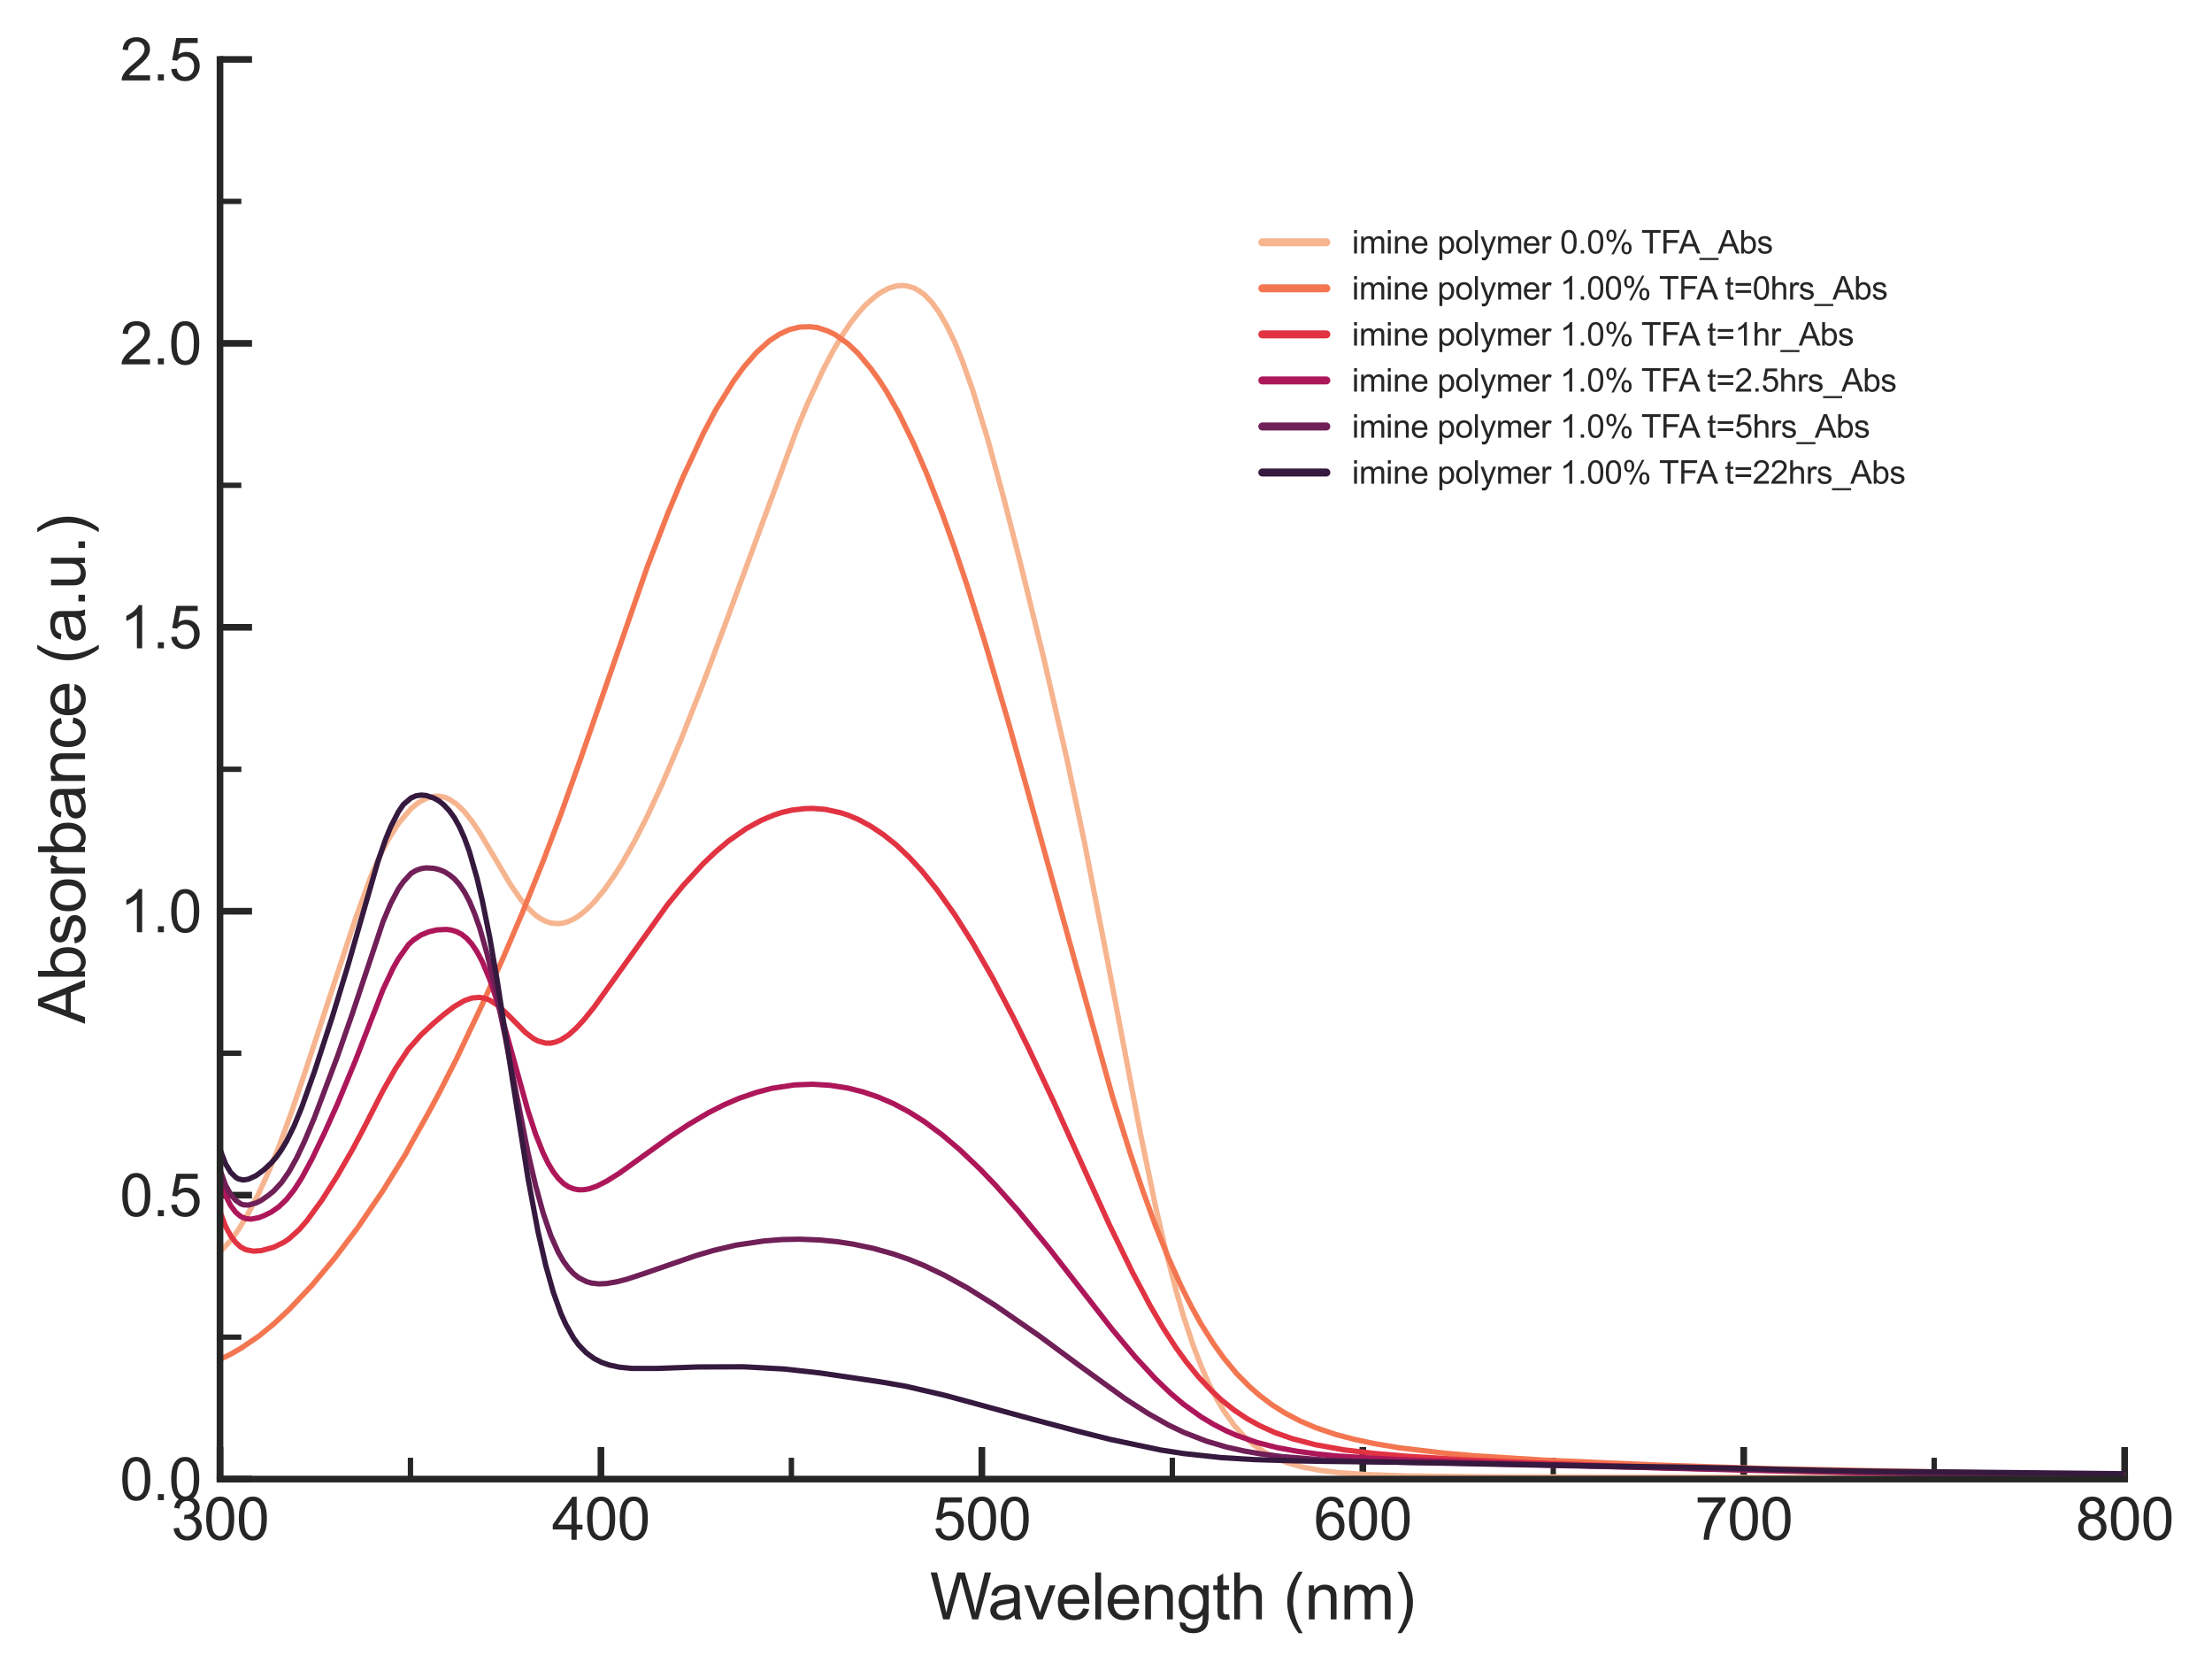 <?xml version="1.0" encoding="utf-8" standalone="no"?>
<!DOCTYPE svg PUBLIC "-//W3C//DTD SVG 1.1//EN"
  "http://www.w3.org/Graphics/SVG/1.1/DTD/svg11.dtd">
<svg xmlns:xlink="http://www.w3.org/1999/xlink" width="414.747pt" height="313.27pt" viewBox="0 0 414.747 313.27" xmlns="http://www.w3.org/2000/svg" version="1.1">
 <defs>
  <style type="text/css">*{stroke-linejoin: round; stroke-linecap: butt}</style>
 </defs>
 <g id="figure_1">
  <g id="patch_1">
   <path d="M 0 313.27 
L 414.747 313.27 
L 414.747 0 
L 0 0 
z
" style="fill: #ffffff"/>
  </g>
  <g id="axes_1">
   <g id="patch_2">
    <path d="M 41.251 277.249 
L 398.371 277.249 
L 398.371 11.137 
L 41.251 11.137 
z
" style="fill: #ffffff"/>
   </g>
   <g id="matplotlib.axis_1">
    <g id="xtick_1">
     <g id="line2d_1">
      <defs>
       <path id="m560bbde7ec" d="M 0 0 
L 0 -6 
" style="stroke: #262626; stroke-width: 1.25"/>
      </defs>
      <g>
       <use xlink:href="#m560bbde7ec" x="41.251" y="277.249" style="fill: #262626; stroke: #262626; stroke-width: 1.25"/>
      </g>
     </g>
     <g id="text_1">
      <!-- 300 -->
      <g style="fill: #262626" transform="translate(32.076 288.622) scale(0.11 -0.11)">
       <defs>
        <path id="ArialMT-33" d="M 269 1209 
L 831 1284 
Q 928 806 1161 595 
Q 1394 384 1728 384 
Q 2125 384 2398 659 
Q 2672 934 2672 1341 
Q 2672 1728 2419 1979 
Q 2166 2231 1775 2231 
Q 1616 2231 1378 2169 
L 1441 2663 
Q 1497 2656 1531 2656 
Q 1891 2656 2178 2843 
Q 2466 3031 2466 3422 
Q 2466 3731 2256 3934 
Q 2047 4138 1716 4138 
Q 1388 4138 1169 3931 
Q 950 3725 888 3313 
L 325 3413 
Q 428 3978 793 4289 
Q 1159 4600 1703 4600 
Q 2078 4600 2393 4439 
Q 2709 4278 2876 4000 
Q 3044 3722 3044 3409 
Q 3044 3113 2884 2869 
Q 2725 2625 2413 2481 
Q 2819 2388 3044 2092 
Q 3269 1797 3269 1353 
Q 3269 753 2831 336 
Q 2394 -81 1725 -81 
Q 1122 -81 723 278 
Q 325 638 269 1209 
z
" transform="scale(0.016)"/>
        <path id="ArialMT-30" d="M 266 2259 
Q 266 3072 433 3567 
Q 600 4063 929 4331 
Q 1259 4600 1759 4600 
Q 2128 4600 2406 4451 
Q 2684 4303 2865 4023 
Q 3047 3744 3150 3342 
Q 3253 2941 3253 2259 
Q 3253 1453 3087 958 
Q 2922 463 2592 192 
Q 2263 -78 1759 -78 
Q 1097 -78 719 397 
Q 266 969 266 2259 
z
M 844 2259 
Q 844 1131 1108 757 
Q 1372 384 1759 384 
Q 2147 384 2411 759 
Q 2675 1134 2675 2259 
Q 2675 3391 2411 3762 
Q 2147 4134 1753 4134 
Q 1366 4134 1134 3806 
Q 844 3388 844 2259 
z
" transform="scale(0.016)"/>
       </defs>
       <use xlink:href="#ArialMT-33"/>
       <use xlink:href="#ArialMT-30" x="55.615"/>
       <use xlink:href="#ArialMT-30" x="111.23"/>
      </g>
     </g>
    </g>
    <g id="xtick_2">
     <g id="line2d_2">
      <g>
       <use xlink:href="#m560bbde7ec" x="112.675" y="277.249" style="fill: #262626; stroke: #262626; stroke-width: 1.25"/>
      </g>
     </g>
     <g id="text_2">
      <!-- 400 -->
      <g style="fill: #262626" transform="translate(103.5 288.622) scale(0.11 -0.11)">
       <defs>
        <path id="ArialMT-34" d="M 2069 0 
L 2069 1097 
L 81 1097 
L 81 1613 
L 2172 4581 
L 2631 4581 
L 2631 1613 
L 3250 1613 
L 3250 1097 
L 2631 1097 
L 2631 0 
L 2069 0 
z
M 2069 1613 
L 2069 3678 
L 634 1613 
L 2069 1613 
z
" transform="scale(0.016)"/>
       </defs>
       <use xlink:href="#ArialMT-34"/>
       <use xlink:href="#ArialMT-30" x="55.615"/>
       <use xlink:href="#ArialMT-30" x="111.23"/>
      </g>
     </g>
    </g>
    <g id="xtick_3">
     <g id="line2d_3">
      <g>
       <use xlink:href="#m560bbde7ec" x="184.099" y="277.249" style="fill: #262626; stroke: #262626; stroke-width: 1.25"/>
      </g>
     </g>
     <g id="text_3">
      <!-- 500 -->
      <g style="fill: #262626" transform="translate(174.924 288.622) scale(0.11 -0.11)">
       <defs>
        <path id="ArialMT-35" d="M 266 1200 
L 856 1250 
Q 922 819 1161 601 
Q 1400 384 1738 384 
Q 2144 384 2425 690 
Q 2706 997 2706 1503 
Q 2706 1984 2436 2262 
Q 2166 2541 1728 2541 
Q 1456 2541 1237 2417 
Q 1019 2294 894 2097 
L 366 2166 
L 809 4519 
L 3088 4519 
L 3088 3981 
L 1259 3981 
L 1013 2750 
Q 1425 3038 1878 3038 
Q 2478 3038 2890 2622 
Q 3303 2206 3303 1553 
Q 3303 931 2941 478 
Q 2500 -78 1738 -78 
Q 1113 -78 717 272 
Q 322 622 266 1200 
z
" transform="scale(0.016)"/>
       </defs>
       <use xlink:href="#ArialMT-35"/>
       <use xlink:href="#ArialMT-30" x="55.615"/>
       <use xlink:href="#ArialMT-30" x="111.23"/>
      </g>
     </g>
    </g>
    <g id="xtick_4">
     <g id="line2d_4">
      <g>
       <use xlink:href="#m560bbde7ec" x="255.523" y="277.249" style="fill: #262626; stroke: #262626; stroke-width: 1.25"/>
      </g>
     </g>
     <g id="text_4">
      <!-- 600 -->
      <g style="fill: #262626" transform="translate(246.348 288.622) scale(0.11 -0.11)">
       <defs>
        <path id="ArialMT-36" d="M 3184 3459 
L 2625 3416 
Q 2550 3747 2413 3897 
Q 2184 4138 1850 4138 
Q 1581 4138 1378 3988 
Q 1113 3794 959 3422 
Q 806 3050 800 2363 
Q 1003 2672 1297 2822 
Q 1591 2972 1913 2972 
Q 2475 2972 2870 2558 
Q 3266 2144 3266 1488 
Q 3266 1056 3080 686 
Q 2894 316 2569 119 
Q 2244 -78 1831 -78 
Q 1128 -78 684 439 
Q 241 956 241 2144 
Q 241 3472 731 4075 
Q 1159 4600 1884 4600 
Q 2425 4600 2770 4297 
Q 3116 3994 3184 3459 
z
M 888 1484 
Q 888 1194 1011 928 
Q 1134 663 1356 523 
Q 1578 384 1822 384 
Q 2178 384 2434 671 
Q 2691 959 2691 1453 
Q 2691 1928 2437 2201 
Q 2184 2475 1800 2475 
Q 1419 2475 1153 2201 
Q 888 1928 888 1484 
z
" transform="scale(0.016)"/>
       </defs>
       <use xlink:href="#ArialMT-36"/>
       <use xlink:href="#ArialMT-30" x="55.615"/>
       <use xlink:href="#ArialMT-30" x="111.23"/>
      </g>
     </g>
    </g>
    <g id="xtick_5">
     <g id="line2d_5">
      <g>
       <use xlink:href="#m560bbde7ec" x="326.947" y="277.249" style="fill: #262626; stroke: #262626; stroke-width: 1.25"/>
      </g>
     </g>
     <g id="text_5">
      <!-- 700 -->
      <g style="fill: #262626" transform="translate(317.772 288.622) scale(0.11 -0.11)">
       <defs>
        <path id="ArialMT-37" d="M 303 3981 
L 303 4522 
L 3269 4522 
L 3269 4084 
Q 2831 3619 2401 2847 
Q 1972 2075 1738 1259 
Q 1569 684 1522 0 
L 944 0 
Q 953 541 1156 1306 
Q 1359 2072 1739 2783 
Q 2119 3494 2547 3981 
L 303 3981 
z
" transform="scale(0.016)"/>
       </defs>
       <use xlink:href="#ArialMT-37"/>
       <use xlink:href="#ArialMT-30" x="55.615"/>
       <use xlink:href="#ArialMT-30" x="111.23"/>
      </g>
     </g>
    </g>
    <g id="xtick_6">
     <g id="line2d_6">
      <g>
       <use xlink:href="#m560bbde7ec" x="398.371" y="277.249" style="fill: #262626; stroke: #262626; stroke-width: 1.25"/>
      </g>
     </g>
     <g id="text_6">
      <!-- 800 -->
      <g style="fill: #262626" transform="translate(389.196 288.622) scale(0.11 -0.11)">
       <defs>
        <path id="ArialMT-38" d="M 1131 2484 
Q 781 2613 612 2850 
Q 444 3088 444 3419 
Q 444 3919 803 4259 
Q 1163 4600 1759 4600 
Q 2359 4600 2725 4251 
Q 3091 3903 3091 3403 
Q 3091 3084 2923 2848 
Q 2756 2613 2416 2484 
Q 2838 2347 3058 2040 
Q 3278 1734 3278 1309 
Q 3278 722 2862 322 
Q 2447 -78 1769 -78 
Q 1091 -78 675 323 
Q 259 725 259 1325 
Q 259 1772 486 2073 
Q 713 2375 1131 2484 
z
M 1019 3438 
Q 1019 3113 1228 2906 
Q 1438 2700 1772 2700 
Q 2097 2700 2305 2904 
Q 2513 3109 2513 3406 
Q 2513 3716 2298 3927 
Q 2084 4138 1766 4138 
Q 1444 4138 1231 3931 
Q 1019 3725 1019 3438 
z
M 838 1322 
Q 838 1081 952 856 
Q 1066 631 1291 507 
Q 1516 384 1775 384 
Q 2178 384 2440 643 
Q 2703 903 2703 1303 
Q 2703 1709 2433 1975 
Q 2163 2241 1756 2241 
Q 1359 2241 1098 1978 
Q 838 1716 838 1322 
z
" transform="scale(0.016)"/>
       </defs>
       <use xlink:href="#ArialMT-38"/>
       <use xlink:href="#ArialMT-30" x="55.615"/>
       <use xlink:href="#ArialMT-30" x="111.23"/>
      </g>
     </g>
    </g>
    <g id="xtick_7">
     <g id="line2d_7">
      <defs>
       <path id="mf50f007b51" d="M 0 0 
L 0 -4 
" style="stroke: #262626"/>
      </defs>
      <g>
       <use xlink:href="#mf50f007b51" x="76.963" y="277.249" style="fill: #262626; stroke: #262626"/>
      </g>
     </g>
    </g>
    <g id="xtick_8">
     <g id="line2d_8">
      <g>
       <use xlink:href="#mf50f007b51" x="148.387" y="277.249" style="fill: #262626; stroke: #262626"/>
      </g>
     </g>
    </g>
    <g id="xtick_9">
     <g id="line2d_9">
      <g>
       <use xlink:href="#mf50f007b51" x="219.811" y="277.249" style="fill: #262626; stroke: #262626"/>
      </g>
     </g>
    </g>
    <g id="xtick_10">
     <g id="line2d_10">
      <g>
       <use xlink:href="#mf50f007b51" x="291.235" y="277.249" style="fill: #262626; stroke: #262626"/>
      </g>
     </g>
    </g>
    <g id="xtick_11">
     <g id="line2d_11">
      <g>
       <use xlink:href="#mf50f007b51" x="362.659" y="277.249" style="fill: #262626; stroke: #262626"/>
      </g>
     </g>
    </g>
    <g id="text_7">
     <!-- Wavelength (nm) -->
     <g style="fill: #262626" transform="translate(174.357 303.544) scale(0.12 -0.12)">
      <defs>
       <path id="ArialMT-57" d="M 1294 0 
L 78 4581 
L 700 4581 
L 1397 1578 
Q 1509 1106 1591 641 
Q 1766 1375 1797 1488 
L 2669 4581 
L 3400 4581 
L 4056 2263 
Q 4303 1400 4413 641 
Q 4500 1075 4641 1638 
L 5359 4581 
L 5969 4581 
L 4713 0 
L 4128 0 
L 3163 3491 
Q 3041 3928 3019 4028 
Q 2947 3713 2884 3491 
L 1913 0 
L 1294 0 
z
" transform="scale(0.016)"/>
       <path id="ArialMT-61" d="M 2588 409 
Q 2275 144 1986 34 
Q 1697 -75 1366 -75 
Q 819 -75 525 192 
Q 231 459 231 875 
Q 231 1119 342 1320 
Q 453 1522 633 1644 
Q 813 1766 1038 1828 
Q 1203 1872 1538 1913 
Q 2219 1994 2541 2106 
Q 2544 2222 2544 2253 
Q 2544 2597 2384 2738 
Q 2169 2928 1744 2928 
Q 1347 2928 1158 2789 
Q 969 2650 878 2297 
L 328 2372 
Q 403 2725 575 2942 
Q 747 3159 1072 3276 
Q 1397 3394 1825 3394 
Q 2250 3394 2515 3294 
Q 2781 3194 2906 3042 
Q 3031 2891 3081 2659 
Q 3109 2516 3109 2141 
L 3109 1391 
Q 3109 606 3145 398 
Q 3181 191 3288 0 
L 2700 0 
Q 2613 175 2588 409 
z
M 2541 1666 
Q 2234 1541 1622 1453 
Q 1275 1403 1131 1340 
Q 988 1278 909 1158 
Q 831 1038 831 891 
Q 831 666 1001 516 
Q 1172 366 1500 366 
Q 1825 366 2078 508 
Q 2331 650 2450 897 
Q 2541 1088 2541 1459 
L 2541 1666 
z
" transform="scale(0.016)"/>
       <path id="ArialMT-76" d="M 1344 0 
L 81 3319 
L 675 3319 
L 1388 1331 
Q 1503 1009 1600 663 
Q 1675 925 1809 1294 
L 2547 3319 
L 3125 3319 
L 1869 0 
L 1344 0 
z
" transform="scale(0.016)"/>
       <path id="ArialMT-65" d="M 2694 1069 
L 3275 997 
Q 3138 488 2766 206 
Q 2394 -75 1816 -75 
Q 1088 -75 661 373 
Q 234 822 234 1631 
Q 234 2469 665 2931 
Q 1097 3394 1784 3394 
Q 2450 3394 2872 2941 
Q 3294 2488 3294 1666 
Q 3294 1616 3291 1516 
L 816 1516 
Q 847 969 1125 678 
Q 1403 388 1819 388 
Q 2128 388 2347 550 
Q 2566 713 2694 1069 
z
M 847 1978 
L 2700 1978 
Q 2663 2397 2488 2606 
Q 2219 2931 1791 2931 
Q 1403 2931 1139 2672 
Q 875 2413 847 1978 
z
" transform="scale(0.016)"/>
       <path id="ArialMT-6c" d="M 409 0 
L 409 4581 
L 972 4581 
L 972 0 
L 409 0 
z
" transform="scale(0.016)"/>
       <path id="ArialMT-6e" d="M 422 0 
L 422 3319 
L 928 3319 
L 928 2847 
Q 1294 3394 1984 3394 
Q 2284 3394 2536 3286 
Q 2788 3178 2913 3003 
Q 3038 2828 3088 2588 
Q 3119 2431 3119 2041 
L 3119 0 
L 2556 0 
L 2556 2019 
Q 2556 2363 2490 2533 
Q 2425 2703 2258 2804 
Q 2091 2906 1866 2906 
Q 1506 2906 1245 2678 
Q 984 2450 984 1813 
L 984 0 
L 422 0 
z
" transform="scale(0.016)"/>
       <path id="ArialMT-67" d="M 319 -275 
L 866 -356 
Q 900 -609 1056 -725 
Q 1266 -881 1628 -881 
Q 2019 -881 2231 -725 
Q 2444 -569 2519 -288 
Q 2563 -116 2559 434 
Q 2191 0 1641 0 
Q 956 0 581 494 
Q 206 988 206 1678 
Q 206 2153 378 2554 
Q 550 2956 876 3175 
Q 1203 3394 1644 3394 
Q 2231 3394 2613 2919 
L 2613 3319 
L 3131 3319 
L 3131 450 
Q 3131 -325 2973 -648 
Q 2816 -972 2473 -1159 
Q 2131 -1347 1631 -1347 
Q 1038 -1347 672 -1080 
Q 306 -813 319 -275 
z
M 784 1719 
Q 784 1066 1043 766 
Q 1303 466 1694 466 
Q 2081 466 2343 764 
Q 2606 1063 2606 1700 
Q 2606 2309 2336 2618 
Q 2066 2928 1684 2928 
Q 1309 2928 1046 2623 
Q 784 2319 784 1719 
z
" transform="scale(0.016)"/>
       <path id="ArialMT-74" d="M 1650 503 
L 1731 6 
Q 1494 -44 1306 -44 
Q 1000 -44 831 53 
Q 663 150 594 308 
Q 525 466 525 972 
L 525 2881 
L 113 2881 
L 113 3319 
L 525 3319 
L 525 4141 
L 1084 4478 
L 1084 3319 
L 1650 3319 
L 1650 2881 
L 1084 2881 
L 1084 941 
Q 1084 700 1114 631 
Q 1144 563 1211 522 
Q 1278 481 1403 481 
Q 1497 481 1650 503 
z
" transform="scale(0.016)"/>
       <path id="ArialMT-68" d="M 422 0 
L 422 4581 
L 984 4581 
L 984 2938 
Q 1378 3394 1978 3394 
Q 2347 3394 2619 3248 
Q 2891 3103 3008 2847 
Q 3125 2591 3125 2103 
L 3125 0 
L 2563 0 
L 2563 2103 
Q 2563 2525 2380 2717 
Q 2197 2909 1863 2909 
Q 1613 2909 1392 2779 
Q 1172 2650 1078 2428 
Q 984 2206 984 1816 
L 984 0 
L 422 0 
z
" transform="scale(0.016)"/>
       <path id="ArialMT-20" transform="scale(0.016)"/>
       <path id="ArialMT-28" d="M 1497 -1347 
Q 1031 -759 709 28 
Q 388 816 388 1659 
Q 388 2403 628 3084 
Q 909 3875 1497 4659 
L 1900 4659 
Q 1522 4009 1400 3731 
Q 1209 3300 1100 2831 
Q 966 2247 966 1656 
Q 966 153 1900 -1347 
L 1497 -1347 
z
" transform="scale(0.016)"/>
       <path id="ArialMT-6d" d="M 422 0 
L 422 3319 
L 925 3319 
L 925 2853 
Q 1081 3097 1340 3245 
Q 1600 3394 1931 3394 
Q 2300 3394 2536 3241 
Q 2772 3088 2869 2813 
Q 3263 3394 3894 3394 
Q 4388 3394 4653 3120 
Q 4919 2847 4919 2278 
L 4919 0 
L 4359 0 
L 4359 2091 
Q 4359 2428 4304 2576 
Q 4250 2725 4106 2815 
Q 3963 2906 3769 2906 
Q 3419 2906 3187 2673 
Q 2956 2441 2956 1928 
L 2956 0 
L 2394 0 
L 2394 2156 
Q 2394 2531 2256 2718 
Q 2119 2906 1806 2906 
Q 1569 2906 1367 2781 
Q 1166 2656 1075 2415 
Q 984 2175 984 1722 
L 984 0 
L 422 0 
z
" transform="scale(0.016)"/>
       <path id="ArialMT-29" d="M 791 -1347 
L 388 -1347 
Q 1322 153 1322 1656 
Q 1322 2244 1188 2822 
Q 1081 3291 891 3722 
Q 769 4003 388 4659 
L 791 4659 
Q 1378 3875 1659 3084 
Q 1900 2403 1900 1659 
Q 1900 816 1576 28 
Q 1253 -759 791 -1347 
z
" transform="scale(0.016)"/>
      </defs>
      <use xlink:href="#ArialMT-57"/>
      <use xlink:href="#ArialMT-61" x="90.635"/>
      <use xlink:href="#ArialMT-76" x="146.25"/>
      <use xlink:href="#ArialMT-65" x="196.25"/>
      <use xlink:href="#ArialMT-6c" x="251.865"/>
      <use xlink:href="#ArialMT-65" x="274.082"/>
      <use xlink:href="#ArialMT-6e" x="329.697"/>
      <use xlink:href="#ArialMT-67" x="385.312"/>
      <use xlink:href="#ArialMT-74" x="440.928"/>
      <use xlink:href="#ArialMT-68" x="468.711"/>
      <use xlink:href="#ArialMT-20" x="524.326"/>
      <use xlink:href="#ArialMT-28" x="552.109"/>
      <use xlink:href="#ArialMT-6e" x="585.41"/>
      <use xlink:href="#ArialMT-6d" x="641.025"/>
      <use xlink:href="#ArialMT-29" x="724.326"/>
     </g>
    </g>
   </g>
   <g id="matplotlib.axis_2">
    <g id="ytick_1">
     <g id="line2d_12">
      <defs>
       <path id="m1cc961a5d5" d="M 0 0 
L 6 0 
" style="stroke: #262626; stroke-width: 1.25"/>
      </defs>
      <g>
       <use xlink:href="#m1cc961a5d5" x="41.251" y="277.249" style="fill: #262626; stroke: #262626; stroke-width: 1.25"/>
      </g>
     </g>
     <g id="text_8">
      <!-- 0.0 -->
      <g style="fill: #262626" transform="translate(22.461 281.186) scale(0.11 -0.11)">
       <defs>
        <path id="ArialMT-2e" d="M 581 0 
L 581 641 
L 1222 641 
L 1222 0 
L 581 0 
z
" transform="scale(0.016)"/>
       </defs>
       <use xlink:href="#ArialMT-30"/>
       <use xlink:href="#ArialMT-2e" x="55.615"/>
       <use xlink:href="#ArialMT-30" x="83.398"/>
      </g>
     </g>
    </g>
    <g id="ytick_2">
     <g id="line2d_13">
      <g>
       <use xlink:href="#m1cc961a5d5" x="41.251" y="224.026" style="fill: #262626; stroke: #262626; stroke-width: 1.25"/>
      </g>
     </g>
     <g id="text_9">
      <!-- 0.5 -->
      <g style="fill: #262626" transform="translate(22.461 227.963) scale(0.11 -0.11)">
       <use xlink:href="#ArialMT-30"/>
       <use xlink:href="#ArialMT-2e" x="55.615"/>
       <use xlink:href="#ArialMT-35" x="83.398"/>
      </g>
     </g>
    </g>
    <g id="ytick_3">
     <g id="line2d_14">
      <g>
       <use xlink:href="#m1cc961a5d5" x="41.251" y="170.804" style="fill: #262626; stroke: #262626; stroke-width: 1.25"/>
      </g>
     </g>
     <g id="text_10">
      <!-- 1.0 -->
      <g style="fill: #262626" transform="translate(22.461 174.741) scale(0.11 -0.11)">
       <defs>
        <path id="ArialMT-31" d="M 2384 0 
L 1822 0 
L 1822 3584 
Q 1619 3391 1289 3197 
Q 959 3003 697 2906 
L 697 3450 
Q 1169 3672 1522 3987 
Q 1875 4303 2022 4600 
L 2384 4600 
L 2384 0 
z
" transform="scale(0.016)"/>
       </defs>
       <use xlink:href="#ArialMT-31"/>
       <use xlink:href="#ArialMT-2e" x="55.615"/>
       <use xlink:href="#ArialMT-30" x="83.398"/>
      </g>
     </g>
    </g>
    <g id="ytick_4">
     <g id="line2d_15">
      <g>
       <use xlink:href="#m1cc961a5d5" x="41.251" y="117.582" style="fill: #262626; stroke: #262626; stroke-width: 1.25"/>
      </g>
     </g>
     <g id="text_11">
      <!-- 1.5 -->
      <g style="fill: #262626" transform="translate(22.461 121.518) scale(0.11 -0.11)">
       <use xlink:href="#ArialMT-31"/>
       <use xlink:href="#ArialMT-2e" x="55.615"/>
       <use xlink:href="#ArialMT-35" x="83.398"/>
      </g>
     </g>
    </g>
    <g id="ytick_5">
     <g id="line2d_16">
      <g>
       <use xlink:href="#m1cc961a5d5" x="41.251" y="64.359" style="fill: #262626; stroke: #262626; stroke-width: 1.25"/>
      </g>
     </g>
     <g id="text_12">
      <!-- 2.0 -->
      <g style="fill: #262626" transform="translate(22.461 68.296) scale(0.11 -0.11)">
       <defs>
        <path id="ArialMT-32" d="M 3222 541 
L 3222 0 
L 194 0 
Q 188 203 259 391 
Q 375 700 629 1000 
Q 884 1300 1366 1694 
Q 2113 2306 2375 2664 
Q 2638 3022 2638 3341 
Q 2638 3675 2398 3904 
Q 2159 4134 1775 4134 
Q 1369 4134 1125 3890 
Q 881 3647 878 3216 
L 300 3275 
Q 359 3922 746 4261 
Q 1134 4600 1788 4600 
Q 2447 4600 2831 4234 
Q 3216 3869 3216 3328 
Q 3216 3053 3103 2787 
Q 2991 2522 2730 2228 
Q 2469 1934 1863 1422 
Q 1356 997 1212 845 
Q 1069 694 975 541 
L 3222 541 
z
" transform="scale(0.016)"/>
       </defs>
       <use xlink:href="#ArialMT-32"/>
       <use xlink:href="#ArialMT-2e" x="55.615"/>
       <use xlink:href="#ArialMT-30" x="83.398"/>
      </g>
     </g>
    </g>
    <g id="ytick_6">
     <g id="line2d_17">
      <g>
       <use xlink:href="#m1cc961a5d5" x="41.251" y="11.137" style="fill: #262626; stroke: #262626; stroke-width: 1.25"/>
      </g>
     </g>
     <g id="text_13">
      <!-- 2.5 -->
      <g style="fill: #262626" transform="translate(22.461 15.074) scale(0.11 -0.11)">
       <use xlink:href="#ArialMT-32"/>
       <use xlink:href="#ArialMT-2e" x="55.615"/>
       <use xlink:href="#ArialMT-35" x="83.398"/>
      </g>
     </g>
    </g>
    <g id="ytick_7">
     <g id="line2d_18">
      <defs>
       <path id="m3ec6077dfb" d="M 0 0 
L 4 0 
" style="stroke: #262626"/>
      </defs>
      <g>
       <use xlink:href="#m3ec6077dfb" x="41.251" y="250.638" style="fill: #262626; stroke: #262626"/>
      </g>
     </g>
    </g>
    <g id="ytick_8">
     <g id="line2d_19">
      <g>
       <use xlink:href="#m3ec6077dfb" x="41.251" y="197.415" style="fill: #262626; stroke: #262626"/>
      </g>
     </g>
    </g>
    <g id="ytick_9">
     <g id="line2d_20">
      <g>
       <use xlink:href="#m3ec6077dfb" x="41.251" y="144.193" style="fill: #262626; stroke: #262626"/>
      </g>
     </g>
    </g>
    <g id="ytick_10">
     <g id="line2d_21">
      <g>
       <use xlink:href="#m3ec6077dfb" x="41.251" y="90.97" style="fill: #262626; stroke: #262626"/>
      </g>
     </g>
    </g>
    <g id="ytick_11">
     <g id="line2d_22">
      <g>
       <use xlink:href="#m3ec6077dfb" x="41.251" y="37.748" style="fill: #262626; stroke: #262626"/>
      </g>
     </g>
    </g>
    <g id="text_14">
     <!-- Absorbance (a.u.) -->
     <g style="fill: #262626" transform="translate(15.936 191.882) rotate(-90) scale(0.12 -0.12)">
      <defs>
       <path id="ArialMT-41" d="M -9 0 
L 1750 4581 
L 2403 4581 
L 4278 0 
L 3588 0 
L 3053 1388 
L 1138 1388 
L 634 0 
L -9 0 
z
M 1313 1881 
L 2866 1881 
L 2388 3150 
Q 2169 3728 2063 4100 
Q 1975 3659 1816 3225 
L 1313 1881 
z
" transform="scale(0.016)"/>
       <path id="ArialMT-62" d="M 941 0 
L 419 0 
L 419 4581 
L 981 4581 
L 981 2947 
Q 1338 3394 1891 3394 
Q 2197 3394 2470 3270 
Q 2744 3147 2920 2923 
Q 3097 2700 3197 2384 
Q 3297 2069 3297 1709 
Q 3297 856 2875 390 
Q 2453 -75 1863 -75 
Q 1275 -75 941 416 
L 941 0 
z
M 934 1684 
Q 934 1088 1097 822 
Q 1363 388 1816 388 
Q 2184 388 2453 708 
Q 2722 1028 2722 1663 
Q 2722 2313 2464 2622 
Q 2206 2931 1841 2931 
Q 1472 2931 1203 2611 
Q 934 2291 934 1684 
z
" transform="scale(0.016)"/>
       <path id="ArialMT-73" d="M 197 991 
L 753 1078 
Q 800 744 1014 566 
Q 1228 388 1613 388 
Q 2000 388 2187 545 
Q 2375 703 2375 916 
Q 2375 1106 2209 1216 
Q 2094 1291 1634 1406 
Q 1016 1563 777 1677 
Q 538 1791 414 1992 
Q 291 2194 291 2438 
Q 291 2659 392 2848 
Q 494 3038 669 3163 
Q 800 3259 1026 3326 
Q 1253 3394 1513 3394 
Q 1903 3394 2198 3281 
Q 2494 3169 2634 2976 
Q 2775 2784 2828 2463 
L 2278 2388 
Q 2241 2644 2061 2787 
Q 1881 2931 1553 2931 
Q 1166 2931 1000 2803 
Q 834 2675 834 2503 
Q 834 2394 903 2306 
Q 972 2216 1119 2156 
Q 1203 2125 1616 2013 
Q 2213 1853 2448 1751 
Q 2684 1650 2818 1456 
Q 2953 1263 2953 975 
Q 2953 694 2789 445 
Q 2625 197 2315 61 
Q 2006 -75 1616 -75 
Q 969 -75 630 194 
Q 291 463 197 991 
z
" transform="scale(0.016)"/>
       <path id="ArialMT-6f" d="M 213 1659 
Q 213 2581 725 3025 
Q 1153 3394 1769 3394 
Q 2453 3394 2887 2945 
Q 3322 2497 3322 1706 
Q 3322 1066 3130 698 
Q 2938 331 2570 128 
Q 2203 -75 1769 -75 
Q 1072 -75 642 372 
Q 213 819 213 1659 
z
M 791 1659 
Q 791 1022 1069 705 
Q 1347 388 1769 388 
Q 2188 388 2466 706 
Q 2744 1025 2744 1678 
Q 2744 2294 2464 2611 
Q 2184 2928 1769 2928 
Q 1347 2928 1069 2612 
Q 791 2297 791 1659 
z
" transform="scale(0.016)"/>
       <path id="ArialMT-72" d="M 416 0 
L 416 3319 
L 922 3319 
L 922 2816 
Q 1116 3169 1280 3281 
Q 1444 3394 1641 3394 
Q 1925 3394 2219 3213 
L 2025 2691 
Q 1819 2813 1613 2813 
Q 1428 2813 1281 2702 
Q 1134 2591 1072 2394 
Q 978 2094 978 1738 
L 978 0 
L 416 0 
z
" transform="scale(0.016)"/>
       <path id="ArialMT-63" d="M 2588 1216 
L 3141 1144 
Q 3050 572 2676 248 
Q 2303 -75 1759 -75 
Q 1078 -75 664 370 
Q 250 816 250 1647 
Q 250 2184 428 2587 
Q 606 2991 970 3192 
Q 1334 3394 1763 3394 
Q 2303 3394 2647 3120 
Q 2991 2847 3088 2344 
L 2541 2259 
Q 2463 2594 2264 2762 
Q 2066 2931 1784 2931 
Q 1359 2931 1093 2626 
Q 828 2322 828 1663 
Q 828 994 1084 691 
Q 1341 388 1753 388 
Q 2084 388 2306 591 
Q 2528 794 2588 1216 
z
" transform="scale(0.016)"/>
       <path id="ArialMT-75" d="M 2597 0 
L 2597 488 
Q 2209 -75 1544 -75 
Q 1250 -75 995 37 
Q 741 150 617 320 
Q 494 491 444 738 
Q 409 903 409 1263 
L 409 3319 
L 972 3319 
L 972 1478 
Q 972 1038 1006 884 
Q 1059 663 1231 536 
Q 1403 409 1656 409 
Q 1909 409 2131 539 
Q 2353 669 2445 892 
Q 2538 1116 2538 1541 
L 2538 3319 
L 3100 3319 
L 3100 0 
L 2597 0 
z
" transform="scale(0.016)"/>
      </defs>
      <use xlink:href="#ArialMT-41"/>
      <use xlink:href="#ArialMT-62" x="66.699"/>
      <use xlink:href="#ArialMT-73" x="122.314"/>
      <use xlink:href="#ArialMT-6f" x="172.314"/>
      <use xlink:href="#ArialMT-72" x="227.93"/>
      <use xlink:href="#ArialMT-62" x="261.23"/>
      <use xlink:href="#ArialMT-61" x="316.846"/>
      <use xlink:href="#ArialMT-6e" x="372.461"/>
      <use xlink:href="#ArialMT-63" x="428.076"/>
      <use xlink:href="#ArialMT-65" x="478.076"/>
      <use xlink:href="#ArialMT-20" x="533.691"/>
      <use xlink:href="#ArialMT-28" x="561.475"/>
      <use xlink:href="#ArialMT-61" x="594.775"/>
      <use xlink:href="#ArialMT-2e" x="650.391"/>
      <use xlink:href="#ArialMT-75" x="678.174"/>
      <use xlink:href="#ArialMT-2e" x="733.789"/>
      <use xlink:href="#ArialMT-29" x="761.572"/>
     </g>
    </g>
   </g>
   <g id="PolyCollection_1"/>
   <g id="PolyCollection_2"/>
   <g id="PolyCollection_3"/>
   <g id="PolyCollection_4"/>
   <g id="PolyCollection_5"/>
   <g id="PolyCollection_6"/>
   <g id="line2d_23">
    <path d="M 41.335 234.609 
L 43.24 232.528 
L 44.67 230.568 
L 46.575 227.395 
L 48.481 223.753 
L 50.386 219.569 
L 52.292 214.942 
L 54.674 208.413 
L 57.056 201.391 
L 66.584 172.392 
L 69.442 164.531 
L 71.348 160.16 
L 72.777 157.414 
L 74.683 154.378 
L 77.065 151.568 
L 78.494 150.409 
L 79.923 149.65 
L 81.352 149.272 
L 82.305 149.239 
L 83.258 149.411 
L 84.211 149.804 
L 85.64 150.741 
L 87.069 152.135 
L 88.498 153.944 
L 89.927 156.043 
L 92.786 160.842 
L 95.644 165.695 
L 97.55 168.458 
L 98.979 170.191 
L 100.408 171.543 
L 101.361 172.198 
L 102.314 172.698 
L 103.267 173.008 
L 104.696 173.133 
L 105.649 173.011 
L 106.601 172.717 
L 107.554 172.275 
L 108.507 171.689 
L 109.936 170.543 
L 111.365 169.123 
L 113.271 166.83 
L 115.177 164.116 
L 116.606 161.867 
L 118.988 157.677 
L 121.37 152.989 
L 124.228 146.812 
L 127.563 138.947 
L 131.851 128.049 
L 136.138 116.564 
L 149.477 80.304 
L 151.383 75.701 
L 154.241 69.5 
L 156.147 65.843 
L 158.052 62.642 
L 159.482 60.527 
L 160.911 58.689 
L 162.34 57.11 
L 164.246 55.452 
L 165.198 54.785 
L 166.628 54.039 
L 168.057 53.602 
L 169.01 53.519 
L 169.962 53.57 
L 171.392 53.982 
L 172.344 54.528 
L 173.297 55.205 
L 174.726 56.676 
L 176.156 58.672 
L 177.585 61.169 
L 179.014 64.148 
L 180.443 67.657 
L 182.349 73.02 
L 185.207 82.373 
L 188.065 92.867 
L 190.924 103.962 
L 195.688 123.314 
L 199.975 141.957 
L 203.31 157.786 
L 207.598 179.756 
L 213.791 212.269 
L 216.649 226.061 
L 218.555 234.326 
L 220.461 241.718 
L 221.89 246.683 
L 223.795 252.399 
L 225.225 256.104 
L 226.654 259.344 
L 228.083 262.136 
L 229.512 264.532 
L 231.418 267.177 
L 233.323 269.283 
L 235.229 270.93 
L 237.134 272.221 
L 239.04 273.243 
L 241.422 274.197 
L 244.28 275.007 
L 247.615 275.628 
L 250.95 276.035 
L 256.19 276.395 
L 263.813 276.651 
L 280.01 276.822 
L 314.787 276.892 
L 320.981 276.911 
L 347.182 276.931 
L 353.852 276.939 
L 367.668 276.955 
L 387.676 276.957 
L 391.011 276.965 
L 396.251 276.956 
L 398.633 276.961 
L 398.633 276.961 
" clip-path="url(#pdd3e45f013)" style="fill: none; stroke: #f6b48f; stroke-linecap: round"/>
   </g>
   <g id="line2d_24">
    <path d="M 41.335 254.75 
L 43.24 253.838 
L 45.146 252.741 
L 48.481 250.48 
L 51.339 248.151 
L 54.198 245.479 
L 58.485 240.932 
L 62.773 235.805 
L 67.06 230.139 
L 71.824 223.149 
L 76.112 216.222 
L 77.065 214.416 
L 79.923 209.346 
L 82.305 204.936 
L 85.64 198.369 
L 90.404 188.322 
L 94.215 179.819 
L 98.026 170.895 
L 101.837 161.422 
L 105.172 152.591 
L 108.983 141.896 
L 121.37 106.245 
L 125.181 96.317 
L 128.039 89.466 
L 131.851 81.278 
L 134.232 76.764 
L 137.567 71.388 
L 139.473 68.789 
L 141.855 66.045 
L 144.237 63.897 
L 146.142 62.645 
L 148.048 61.765 
L 149.954 61.31 
L 151.859 61.238 
L 153.288 61.405 
L 155.194 62.046 
L 156.623 62.74 
L 159.005 64.445 
L 160.911 66.261 
L 163.293 69.105 
L 164.722 71.084 
L 166.151 73.268 
L 168.533 77.453 
L 171.392 83.317 
L 173.774 88.831 
L 176.632 96.164 
L 179.014 102.839 
L 181.396 109.921 
L 184.731 120.586 
L 189.018 135.18 
L 192.829 148.78 
L 208.551 205.412 
L 211.885 216.09 
L 214.267 223.161 
L 216.649 229.727 
L 219.031 235.668 
L 221.413 240.964 
L 223.319 244.789 
L 225.225 248.221 
L 227.607 251.988 
L 229.512 254.626 
L 231.894 257.497 
L 234.276 259.9 
L 236.182 261.571 
L 238.564 263.368 
L 240.946 264.874 
L 243.804 266.366 
L 246.662 267.592 
L 250.474 268.888 
L 253.808 269.766 
L 257.62 270.583 
L 262.384 271.388 
L 270.959 272.398 
L 276.676 272.89 
L 289.538 273.688 
L 310.023 274.59 
L 324.315 275.056 
L 332.89 275.31 
L 393.393 276.494 
L 398.633 276.539 
L 398.633 276.539 
" clip-path="url(#pdd3e45f013)" style="fill: none; stroke: #f37651; stroke-linecap: round"/>
   </g>
   <g id="line2d_25">
    <path d="M 41.335 227.337 
L 42.288 229.872 
L 43.24 231.619 
L 44.193 232.894 
L 45.146 233.753 
L 46.099 234.25 
L 47.528 234.52 
L 48.957 234.424 
L 51.339 233.777 
L 53.245 232.845 
L 54.198 232.197 
L 56.103 230.473 
L 57.532 228.835 
L 60.391 224.906 
L 63.249 220.405 
L 66.108 215.444 
L 68.013 211.852 
L 71.824 204.402 
L 74.206 200.227 
L 76.588 196.637 
L 78.97 193.957 
L 81.352 191.74 
L 83.258 190.13 
L 85.163 188.675 
L 87.069 187.565 
L 88.498 187.069 
L 89.927 186.948 
L 90.88 187.12 
L 91.833 187.477 
L 93.262 188.399 
L 95.168 190.134 
L 98.503 193.515 
L 99.932 194.615 
L 100.885 195.136 
L 102.314 195.522 
L 103.267 195.523 
L 104.219 195.31 
L 105.172 194.914 
L 106.601 193.992 
L 108.031 192.717 
L 109.46 191.176 
L 111.365 188.817 
L 114.7 184.17 
L 125.181 169.541 
L 128.039 166.042 
L 131.851 161.889 
L 134.232 159.626 
L 136.614 157.619 
L 139.949 155.293 
L 142.808 153.731 
L 145.19 152.743 
L 146.619 152.281 
L 148.524 151.84 
L 150.906 151.573 
L 152.336 151.534 
L 154.718 151.708 
L 157.576 152.331 
L 159.005 152.789 
L 160.911 153.589 
L 163.293 154.878 
L 165.675 156.476 
L 168.057 158.377 
L 170.439 160.642 
L 172.821 163.214 
L 175.679 166.758 
L 179.014 171.448 
L 182.349 176.711 
L 186.16 183.38 
L 189.971 190.649 
L 192.829 196.426 
L 197.593 206.561 
L 203.31 219.215 
L 208.074 229.705 
L 212.362 238.539 
L 215.697 244.811 
L 218.079 248.897 
L 220.461 252.571 
L 222.366 255.2 
L 224.748 258.132 
L 227.13 260.66 
L 229.036 262.428 
L 231.418 264.325 
L 233.8 265.907 
L 236.182 267.224 
L 239.04 268.525 
L 242.375 269.694 
L 246.662 270.807 
L 251.903 271.753 
L 257.62 272.433 
L 263.813 272.96 
L 274.294 273.601 
L 286.68 274.158 
L 311.453 275.081 
L 348.135 276.009 
L 353.376 276.083 
L 366.238 276.259 
L 373.384 276.345 
L 377.195 276.393 
L 382.436 276.443 
L 392.44 276.535 
L 398.633 276.564 
L 398.633 276.564 
" clip-path="url(#pdd3e45f013)" style="fill: none; stroke: #e13342; stroke-linecap: round"/>
   </g>
   <g id="line2d_26">
    <path d="M 41.335 221.313 
L 42.288 224.084 
L 43.24 225.97 
L 44.193 227.227 
L 45.146 228.033 
L 46.099 228.421 
L 47.052 228.514 
L 48.481 228.255 
L 49.434 227.894 
L 50.863 227.195 
L 52.292 226.202 
L 53.721 224.829 
L 55.15 223.025 
L 56.58 220.802 
L 58.485 217.269 
L 60.867 212.293 
L 63.249 206.988 
L 66.584 198.953 
L 71.824 185.452 
L 73.73 181.424 
L 74.683 179.744 
L 76.588 177.053 
L 77.541 176.182 
L 78.97 175.242 
L 80.4 174.665 
L 81.829 174.31 
L 83.734 174.211 
L 84.687 174.347 
L 85.64 174.643 
L 86.593 175.147 
L 87.545 175.914 
L 88.498 176.99 
L 89.451 178.418 
L 90.404 180.206 
L 91.833 183.607 
L 93.262 187.857 
L 95.168 194.45 
L 98.979 208.175 
L 100.408 212.53 
L 101.837 216.122 
L 102.79 218.07 
L 103.743 219.661 
L 104.696 220.9 
L 105.649 221.831 
L 106.601 222.457 
L 107.554 222.837 
L 108.507 223.017 
L 109.46 223.002 
L 110.413 222.849 
L 111.842 222.361 
L 113.747 221.403 
L 116.129 219.908 
L 121.37 216.143 
L 125.657 213.067 
L 128.992 210.85 
L 132.803 208.593 
L 135.662 207.134 
L 138.52 205.897 
L 141.855 204.752 
L 144.713 204 
L 149.001 203.357 
L 152.336 203.232 
L 155.67 203.436 
L 159.005 203.956 
L 161.864 204.679 
L 164.722 205.654 
L 167.58 206.891 
L 170.439 208.417 
L 173.297 210.225 
L 176.632 212.693 
L 179.967 215.523 
L 183.778 219.158 
L 186.636 222.133 
L 190.924 226.945 
L 196.641 233.912 
L 202.357 241.241 
L 208.551 249.193 
L 212.838 254.322 
L 216.649 258.446 
L 219.508 261.183 
L 221.89 263.2 
L 225.225 265.59 
L 227.607 267.024 
L 229.989 268.238 
L 231.894 269.068 
L 235.705 270.389 
L 239.516 271.358 
L 243.328 272.048 
L 247.139 272.554 
L 250.474 272.902 
L 259.525 273.455 
L 265.242 273.699 
L 297.637 274.766 
L 309.547 275.104 
L 316.217 275.284 
L 332.414 275.689 
L 348.135 276.04 
L 386.723 276.48 
L 394.822 276.539 
L 397.204 276.551 
L 398.633 276.56 
L 398.633 276.56 
" clip-path="url(#pdd3e45f013)" style="fill: none; stroke: #ad1759; stroke-linecap: round"/>
   </g>
   <g id="line2d_27">
    <path d="M 41.335 219.494 
L 42.288 222.136 
L 43.24 223.873 
L 44.193 225.003 
L 45.146 225.656 
L 45.622 225.833 
L 46.575 225.879 
L 48.004 225.488 
L 48.957 225.013 
L 50.386 224.02 
L 51.339 223.225 
L 52.768 221.685 
L 54.198 219.623 
L 55.627 217.054 
L 57.056 214.017 
L 58.962 209.469 
L 63.249 198.077 
L 66.108 189.875 
L 71.824 172.737 
L 73.254 169.34 
L 74.683 166.631 
L 75.636 165.272 
L 77.065 163.71 
L 78.018 163.145 
L 78.97 162.815 
L 79.923 162.676 
L 81.352 162.762 
L 82.305 162.995 
L 83.258 163.365 
L 84.211 163.943 
L 85.163 164.701 
L 86.116 165.772 
L 87.069 167.16 
L 88.022 168.952 
L 88.975 171.217 
L 89.927 173.893 
L 91.357 178.903 
L 92.786 184.894 
L 94.691 194.22 
L 98.979 215.986 
L 100.408 222.167 
L 101.837 227.365 
L 103.267 231.575 
L 104.696 234.774 
L 105.649 236.422 
L 106.601 237.721 
L 107.554 238.744 
L 108.507 239.496 
L 109.936 240.216 
L 110.889 240.494 
L 112.318 240.657 
L 113.747 240.583 
L 115.653 240.262 
L 117.559 239.773 
L 120.893 238.673 
L 130.421 235.378 
L 133.756 234.395 
L 138.044 233.386 
L 143.284 232.607 
L 146.619 232.343 
L 149.954 232.278 
L 153.765 232.433 
L 157.1 232.76 
L 159.958 233.201 
L 163.769 234.001 
L 167.58 235.07 
L 170.439 236.064 
L 173.297 237.233 
L 177.108 239.052 
L 181.396 241.419 
L 186.636 244.705 
L 194.735 250.313 
L 202.357 255.944 
L 210.933 262.154 
L 215.22 264.926 
L 219.031 267.076 
L 221.89 268.459 
L 226.177 270.127 
L 229.989 271.25 
L 233.323 271.992 
L 236.182 272.489 
L 240.469 273.043 
L 247.615 273.595 
L 253.332 273.84 
L 264.766 274.147 
L 368.144 276.295 
L 376.719 276.393 
L 398.633 276.587 
L 398.633 276.587 
" clip-path="url(#pdd3e45f013)" style="fill: none; stroke: #701f57; stroke-linecap: round"/>
   </g>
   <g id="line2d_28">
    <path d="M 41.335 215.67 
L 42.288 218.155 
L 43.24 219.741 
L 44.193 220.673 
L 44.67 220.97 
L 45.622 221.184 
L 46.575 221.03 
L 48.004 220.373 
L 49.434 219.314 
L 50.863 217.98 
L 51.816 216.887 
L 52.768 215.525 
L 53.721 213.919 
L 55.15 211.029 
L 56.58 207.544 
L 58.962 200.858 
L 62.296 190.645 
L 65.155 181.279 
L 67.537 172.981 
L 70.872 161.431 
L 72.301 157.319 
L 73.254 154.989 
L 74.683 152.193 
L 75.636 150.796 
L 77.065 149.577 
L 78.018 149.159 
L 78.97 149.032 
L 79.923 149.112 
L 81.352 149.598 
L 82.305 150.122 
L 83.258 150.909 
L 84.211 151.933 
L 85.163 153.232 
L 86.116 154.927 
L 87.069 157.033 
L 88.022 159.662 
L 89.451 164.663 
L 90.404 168.686 
L 91.833 175.749 
L 93.262 184.061 
L 96.121 202.61 
L 98.979 220.743 
L 100.885 230.921 
L 102.314 237.148 
L 103.743 242.217 
L 105.172 246.207 
L 106.125 248.314 
L 107.554 250.821 
L 108.507 252.112 
L 109.936 253.583 
L 111.365 254.63 
L 112.795 255.365 
L 114.224 255.859 
L 116.129 256.268 
L 118.511 256.5 
L 123.275 256.502 
L 130.898 256.224 
L 139.473 256.195 
L 147.095 256.617 
L 153.765 257.355 
L 165.198 259.038 
L 169.962 259.872 
L 177.108 261.529 
L 182.349 262.95 
L 193.306 265.948 
L 201.881 268.222 
L 208.074 269.781 
L 217.602 271.788 
L 221.89 272.453 
L 229.036 273.222 
L 235.229 273.593 
L 242.851 273.821 
L 247.615 273.911 
L 262.384 274.083 
L 269.053 274.168 
L 280.01 274.394 
L 301.448 274.814 
L 313.835 274.982 
L 324.792 275.179 
L 329.556 275.315 
L 333.843 275.424 
L 343.848 275.652 
L 354.328 275.816 
L 365.762 275.914 
L 398.633 276.245 
L 398.633 276.245 
" clip-path="url(#pdd3e45f013)" style="fill: none; stroke: #35193e; stroke-linecap: round"/>
   </g>
   <g id="line2d_29"/>
   <g id="line2d_30"/>
   <g id="line2d_31"/>
   <g id="line2d_32"/>
   <g id="line2d_33"/>
   <g id="line2d_34"/>
   <g id="patch_3">
    <path d="M 41.251 277.249 
L 41.251 11.137 
" style="fill: none; stroke: #262626; stroke-width: 1.25; stroke-linejoin: miter; stroke-linecap: square"/>
   </g>
   <g id="patch_4">
    <path d="M 41.251 277.249 
L 398.371 277.249 
" style="fill: none; stroke: #262626; stroke-width: 1.25; stroke-linejoin: miter; stroke-linecap: square"/>
   </g>
   <g id="legend_1">
    <g id="line2d_35">
     <path d="M 236.684 45.416 
L 242.684 45.416 
L 248.684 45.416 
" style="fill: none; stroke: #f6b48f; stroke-width: 1.5; stroke-linecap: round"/>
    </g>
    <g id="text_15">
     <!-- imine polymer 0.0% TFA_Abs -->
     <g style="fill: #262626" transform="translate(253.484 47.516) scale(0.06 -0.06)">
      <defs>
       <path id="ArialMT-69" d="M 425 3934 
L 425 4581 
L 988 4581 
L 988 3934 
L 425 3934 
z
M 425 0 
L 425 3319 
L 988 3319 
L 988 0 
L 425 0 
z
" transform="scale(0.016)"/>
       <path id="ArialMT-70" d="M 422 -1272 
L 422 3319 
L 934 3319 
L 934 2888 
Q 1116 3141 1344 3267 
Q 1572 3394 1897 3394 
Q 2322 3394 2647 3175 
Q 2972 2956 3137 2557 
Q 3303 2159 3303 1684 
Q 3303 1175 3120 767 
Q 2938 359 2589 142 
Q 2241 -75 1856 -75 
Q 1575 -75 1351 44 
Q 1128 163 984 344 
L 984 -1272 
L 422 -1272 
z
M 931 1641 
Q 931 1000 1190 694 
Q 1450 388 1819 388 
Q 2194 388 2461 705 
Q 2728 1022 2728 1688 
Q 2728 2322 2467 2637 
Q 2206 2953 1844 2953 
Q 1484 2953 1207 2617 
Q 931 2281 931 1641 
z
" transform="scale(0.016)"/>
       <path id="ArialMT-79" d="M 397 -1278 
L 334 -750 
Q 519 -800 656 -800 
Q 844 -800 956 -737 
Q 1069 -675 1141 -563 
Q 1194 -478 1313 -144 
Q 1328 -97 1363 -6 
L 103 3319 
L 709 3319 
L 1400 1397 
Q 1534 1031 1641 628 
Q 1738 1016 1872 1384 
L 2581 3319 
L 3144 3319 
L 1881 -56 
Q 1678 -603 1566 -809 
Q 1416 -1088 1222 -1217 
Q 1028 -1347 759 -1347 
Q 597 -1347 397 -1278 
z
" transform="scale(0.016)"/>
       <path id="ArialMT-25" d="M 372 3481 
Q 372 3972 619 4315 
Q 866 4659 1334 4659 
Q 1766 4659 2048 4351 
Q 2331 4044 2331 3447 
Q 2331 2866 2045 2552 
Q 1759 2238 1341 2238 
Q 925 2238 648 2547 
Q 372 2856 372 3481 
z
M 1350 4272 
Q 1141 4272 1002 4090 
Q 863 3909 863 3425 
Q 863 2984 1003 2804 
Q 1144 2625 1350 2625 
Q 1563 2625 1702 2806 
Q 1841 2988 1841 3469 
Q 1841 3913 1700 4092 
Q 1559 4272 1350 4272 
z
M 1353 -169 
L 3859 4659 
L 4316 4659 
L 1819 -169 
L 1353 -169 
z
M 3334 1075 
Q 3334 1569 3581 1911 
Q 3828 2253 4300 2253 
Q 4731 2253 5014 1945 
Q 5297 1638 5297 1041 
Q 5297 459 5011 145 
Q 4725 -169 4303 -169 
Q 3888 -169 3611 142 
Q 3334 453 3334 1075 
z
M 4316 1866 
Q 4103 1866 3964 1684 
Q 3825 1503 3825 1019 
Q 3825 581 3965 400 
Q 4106 219 4313 219 
Q 4528 219 4667 400 
Q 4806 581 4806 1063 
Q 4806 1506 4665 1686 
Q 4525 1866 4316 1866 
z
" transform="scale(0.016)"/>
       <path id="ArialMT-54" d="M 1659 0 
L 1659 4041 
L 150 4041 
L 150 4581 
L 3781 4581 
L 3781 4041 
L 2266 4041 
L 2266 0 
L 1659 0 
z
" transform="scale(0.016)"/>
       <path id="ArialMT-46" d="M 525 0 
L 525 4581 
L 3616 4581 
L 3616 4041 
L 1131 4041 
L 1131 2622 
L 3281 2622 
L 3281 2081 
L 1131 2081 
L 1131 0 
L 525 0 
z
" transform="scale(0.016)"/>
       <path id="ArialMT-5f" d="M -97 -1272 
L -97 -866 
L 3631 -866 
L 3631 -1272 
L -97 -1272 
z
" transform="scale(0.016)"/>
      </defs>
      <use xlink:href="#ArialMT-69"/>
      <use xlink:href="#ArialMT-6d" x="22.217"/>
      <use xlink:href="#ArialMT-69" x="105.518"/>
      <use xlink:href="#ArialMT-6e" x="127.734"/>
      <use xlink:href="#ArialMT-65" x="183.35"/>
      <use xlink:href="#ArialMT-20" x="238.965"/>
      <use xlink:href="#ArialMT-70" x="266.748"/>
      <use xlink:href="#ArialMT-6f" x="322.363"/>
      <use xlink:href="#ArialMT-6c" x="377.979"/>
      <use xlink:href="#ArialMT-79" x="400.195"/>
      <use xlink:href="#ArialMT-6d" x="450.195"/>
      <use xlink:href="#ArialMT-65" x="533.496"/>
      <use xlink:href="#ArialMT-72" x="589.111"/>
      <use xlink:href="#ArialMT-20" x="622.412"/>
      <use xlink:href="#ArialMT-30" x="650.195"/>
      <use xlink:href="#ArialMT-2e" x="705.811"/>
      <use xlink:href="#ArialMT-30" x="733.594"/>
      <use xlink:href="#ArialMT-25" x="789.209"/>
      <use xlink:href="#ArialMT-20" x="878.125"/>
      <use xlink:href="#ArialMT-54" x="904.158"/>
      <use xlink:href="#ArialMT-46" x="965.242"/>
      <use xlink:href="#ArialMT-41" x="1020.826"/>
      <use xlink:href="#ArialMT-5f" x="1087.525"/>
      <use xlink:href="#ArialMT-41" x="1143.141"/>
      <use xlink:href="#ArialMT-62" x="1209.84"/>
      <use xlink:href="#ArialMT-73" x="1265.455"/>
     </g>
    </g>
    <g id="line2d_36">
     <path d="M 236.684 54.046 
L 242.684 54.046 
L 248.684 54.046 
" style="fill: none; stroke: #f37651; stroke-width: 1.5; stroke-linecap: round"/>
    </g>
    <g id="text_16">
     <!-- imine polymer 1.00% TFA t=0hrs_Abs -->
     <g style="fill: #262626" transform="translate(253.484 56.146) scale(0.06 -0.06)">
      <defs>
       <path id="ArialMT-3d" d="M 3381 2694 
L 356 2694 
L 356 3219 
L 3381 3219 
L 3381 2694 
z
M 3381 1303 
L 356 1303 
L 356 1828 
L 3381 1828 
L 3381 1303 
z
" transform="scale(0.016)"/>
      </defs>
      <use xlink:href="#ArialMT-69"/>
      <use xlink:href="#ArialMT-6d" x="22.217"/>
      <use xlink:href="#ArialMT-69" x="105.518"/>
      <use xlink:href="#ArialMT-6e" x="127.734"/>
      <use xlink:href="#ArialMT-65" x="183.35"/>
      <use xlink:href="#ArialMT-20" x="238.965"/>
      <use xlink:href="#ArialMT-70" x="266.748"/>
      <use xlink:href="#ArialMT-6f" x="322.363"/>
      <use xlink:href="#ArialMT-6c" x="377.979"/>
      <use xlink:href="#ArialMT-79" x="400.195"/>
      <use xlink:href="#ArialMT-6d" x="450.195"/>
      <use xlink:href="#ArialMT-65" x="533.496"/>
      <use xlink:href="#ArialMT-72" x="589.111"/>
      <use xlink:href="#ArialMT-20" x="622.412"/>
      <use xlink:href="#ArialMT-31" x="650.195"/>
      <use xlink:href="#ArialMT-2e" x="705.811"/>
      <use xlink:href="#ArialMT-30" x="733.594"/>
      <use xlink:href="#ArialMT-30" x="789.209"/>
      <use xlink:href="#ArialMT-25" x="844.824"/>
      <use xlink:href="#ArialMT-20" x="933.74"/>
      <use xlink:href="#ArialMT-54" x="959.773"/>
      <use xlink:href="#ArialMT-46" x="1020.857"/>
      <use xlink:href="#ArialMT-41" x="1076.441"/>
      <use xlink:href="#ArialMT-20" x="1137.641"/>
      <use xlink:href="#ArialMT-74" x="1165.424"/>
      <use xlink:href="#ArialMT-3d" x="1193.207"/>
      <use xlink:href="#ArialMT-30" x="1251.605"/>
      <use xlink:href="#ArialMT-68" x="1307.221"/>
      <use xlink:href="#ArialMT-72" x="1362.836"/>
      <use xlink:href="#ArialMT-73" x="1396.137"/>
      <use xlink:href="#ArialMT-5f" x="1446.137"/>
      <use xlink:href="#ArialMT-41" x="1501.752"/>
      <use xlink:href="#ArialMT-62" x="1568.451"/>
      <use xlink:href="#ArialMT-73" x="1624.066"/>
     </g>
    </g>
    <g id="line2d_37">
     <path d="M 236.684 62.677 
L 242.684 62.677 
L 248.684 62.677 
" style="fill: none; stroke: #e13342; stroke-width: 1.5; stroke-linecap: round"/>
    </g>
    <g id="text_17">
     <!-- imine polymer 1.0% TFA t=1hr_Abs -->
     <g style="fill: #262626" transform="translate(253.484 64.777) scale(0.06 -0.06)">
      <use xlink:href="#ArialMT-69"/>
      <use xlink:href="#ArialMT-6d" x="22.217"/>
      <use xlink:href="#ArialMT-69" x="105.518"/>
      <use xlink:href="#ArialMT-6e" x="127.734"/>
      <use xlink:href="#ArialMT-65" x="183.35"/>
      <use xlink:href="#ArialMT-20" x="238.965"/>
      <use xlink:href="#ArialMT-70" x="266.748"/>
      <use xlink:href="#ArialMT-6f" x="322.363"/>
      <use xlink:href="#ArialMT-6c" x="377.979"/>
      <use xlink:href="#ArialMT-79" x="400.195"/>
      <use xlink:href="#ArialMT-6d" x="450.195"/>
      <use xlink:href="#ArialMT-65" x="533.496"/>
      <use xlink:href="#ArialMT-72" x="589.111"/>
      <use xlink:href="#ArialMT-20" x="622.412"/>
      <use xlink:href="#ArialMT-31" x="650.195"/>
      <use xlink:href="#ArialMT-2e" x="705.811"/>
      <use xlink:href="#ArialMT-30" x="733.594"/>
      <use xlink:href="#ArialMT-25" x="789.209"/>
      <use xlink:href="#ArialMT-20" x="878.125"/>
      <use xlink:href="#ArialMT-54" x="904.158"/>
      <use xlink:href="#ArialMT-46" x="965.242"/>
      <use xlink:href="#ArialMT-41" x="1020.826"/>
      <use xlink:href="#ArialMT-20" x="1082.025"/>
      <use xlink:href="#ArialMT-74" x="1109.809"/>
      <use xlink:href="#ArialMT-3d" x="1137.592"/>
      <use xlink:href="#ArialMT-31" x="1195.99"/>
      <use xlink:href="#ArialMT-68" x="1251.605"/>
      <use xlink:href="#ArialMT-72" x="1307.221"/>
      <use xlink:href="#ArialMT-5f" x="1340.521"/>
      <use xlink:href="#ArialMT-41" x="1396.137"/>
      <use xlink:href="#ArialMT-62" x="1462.836"/>
      <use xlink:href="#ArialMT-73" x="1518.451"/>
     </g>
    </g>
    <g id="line2d_38">
     <path d="M 236.684 71.308 
L 242.684 71.308 
L 248.684 71.308 
" style="fill: none; stroke: #ad1759; stroke-width: 1.5; stroke-linecap: round"/>
    </g>
    <g id="text_18">
     <!-- imine polymer 1.0% TFA t=2.5hrs_Abs -->
     <g style="fill: #262626" transform="translate(253.484 73.408) scale(0.06 -0.06)">
      <use xlink:href="#ArialMT-69"/>
      <use xlink:href="#ArialMT-6d" x="22.217"/>
      <use xlink:href="#ArialMT-69" x="105.518"/>
      <use xlink:href="#ArialMT-6e" x="127.734"/>
      <use xlink:href="#ArialMT-65" x="183.35"/>
      <use xlink:href="#ArialMT-20" x="238.965"/>
      <use xlink:href="#ArialMT-70" x="266.748"/>
      <use xlink:href="#ArialMT-6f" x="322.363"/>
      <use xlink:href="#ArialMT-6c" x="377.979"/>
      <use xlink:href="#ArialMT-79" x="400.195"/>
      <use xlink:href="#ArialMT-6d" x="450.195"/>
      <use xlink:href="#ArialMT-65" x="533.496"/>
      <use xlink:href="#ArialMT-72" x="589.111"/>
      <use xlink:href="#ArialMT-20" x="622.412"/>
      <use xlink:href="#ArialMT-31" x="650.195"/>
      <use xlink:href="#ArialMT-2e" x="705.811"/>
      <use xlink:href="#ArialMT-30" x="733.594"/>
      <use xlink:href="#ArialMT-25" x="789.209"/>
      <use xlink:href="#ArialMT-20" x="878.125"/>
      <use xlink:href="#ArialMT-54" x="904.158"/>
      <use xlink:href="#ArialMT-46" x="965.242"/>
      <use xlink:href="#ArialMT-41" x="1020.826"/>
      <use xlink:href="#ArialMT-20" x="1082.025"/>
      <use xlink:href="#ArialMT-74" x="1109.809"/>
      <use xlink:href="#ArialMT-3d" x="1137.592"/>
      <use xlink:href="#ArialMT-32" x="1195.99"/>
      <use xlink:href="#ArialMT-2e" x="1251.605"/>
      <use xlink:href="#ArialMT-35" x="1279.389"/>
      <use xlink:href="#ArialMT-68" x="1335.004"/>
      <use xlink:href="#ArialMT-72" x="1390.619"/>
      <use xlink:href="#ArialMT-73" x="1423.92"/>
      <use xlink:href="#ArialMT-5f" x="1473.92"/>
      <use xlink:href="#ArialMT-41" x="1529.535"/>
      <use xlink:href="#ArialMT-62" x="1596.234"/>
      <use xlink:href="#ArialMT-73" x="1651.85"/>
     </g>
    </g>
    <g id="line2d_39">
     <path d="M 236.684 79.938 
L 242.684 79.938 
L 248.684 79.938 
" style="fill: none; stroke: #701f57; stroke-width: 1.5; stroke-linecap: round"/>
    </g>
    <g id="text_19">
     <!-- imine polymer 1.0% TFA t=5hrs_Abs -->
     <g style="fill: #262626" transform="translate(253.484 82.038) scale(0.06 -0.06)">
      <use xlink:href="#ArialMT-69"/>
      <use xlink:href="#ArialMT-6d" x="22.217"/>
      <use xlink:href="#ArialMT-69" x="105.518"/>
      <use xlink:href="#ArialMT-6e" x="127.734"/>
      <use xlink:href="#ArialMT-65" x="183.35"/>
      <use xlink:href="#ArialMT-20" x="238.965"/>
      <use xlink:href="#ArialMT-70" x="266.748"/>
      <use xlink:href="#ArialMT-6f" x="322.363"/>
      <use xlink:href="#ArialMT-6c" x="377.979"/>
      <use xlink:href="#ArialMT-79" x="400.195"/>
      <use xlink:href="#ArialMT-6d" x="450.195"/>
      <use xlink:href="#ArialMT-65" x="533.496"/>
      <use xlink:href="#ArialMT-72" x="589.111"/>
      <use xlink:href="#ArialMT-20" x="622.412"/>
      <use xlink:href="#ArialMT-31" x="650.195"/>
      <use xlink:href="#ArialMT-2e" x="705.811"/>
      <use xlink:href="#ArialMT-30" x="733.594"/>
      <use xlink:href="#ArialMT-25" x="789.209"/>
      <use xlink:href="#ArialMT-20" x="878.125"/>
      <use xlink:href="#ArialMT-54" x="904.158"/>
      <use xlink:href="#ArialMT-46" x="965.242"/>
      <use xlink:href="#ArialMT-41" x="1020.826"/>
      <use xlink:href="#ArialMT-20" x="1082.025"/>
      <use xlink:href="#ArialMT-74" x="1109.809"/>
      <use xlink:href="#ArialMT-3d" x="1137.592"/>
      <use xlink:href="#ArialMT-35" x="1195.99"/>
      <use xlink:href="#ArialMT-68" x="1251.605"/>
      <use xlink:href="#ArialMT-72" x="1307.221"/>
      <use xlink:href="#ArialMT-73" x="1340.521"/>
      <use xlink:href="#ArialMT-5f" x="1390.521"/>
      <use xlink:href="#ArialMT-41" x="1446.137"/>
      <use xlink:href="#ArialMT-62" x="1512.836"/>
      <use xlink:href="#ArialMT-73" x="1568.451"/>
     </g>
    </g>
    <g id="line2d_40">
     <path d="M 236.684 88.569 
L 242.684 88.569 
L 248.684 88.569 
" style="fill: none; stroke: #35193e; stroke-width: 1.5; stroke-linecap: round"/>
    </g>
    <g id="text_20">
     <!-- imine polymer 1.00% TFA t=22hrs_Abs -->
     <g style="fill: #262626" transform="translate(253.484 90.669) scale(0.06 -0.06)">
      <use xlink:href="#ArialMT-69"/>
      <use xlink:href="#ArialMT-6d" x="22.217"/>
      <use xlink:href="#ArialMT-69" x="105.518"/>
      <use xlink:href="#ArialMT-6e" x="127.734"/>
      <use xlink:href="#ArialMT-65" x="183.35"/>
      <use xlink:href="#ArialMT-20" x="238.965"/>
      <use xlink:href="#ArialMT-70" x="266.748"/>
      <use xlink:href="#ArialMT-6f" x="322.363"/>
      <use xlink:href="#ArialMT-6c" x="377.979"/>
      <use xlink:href="#ArialMT-79" x="400.195"/>
      <use xlink:href="#ArialMT-6d" x="450.195"/>
      <use xlink:href="#ArialMT-65" x="533.496"/>
      <use xlink:href="#ArialMT-72" x="589.111"/>
      <use xlink:href="#ArialMT-20" x="622.412"/>
      <use xlink:href="#ArialMT-31" x="650.195"/>
      <use xlink:href="#ArialMT-2e" x="705.811"/>
      <use xlink:href="#ArialMT-30" x="733.594"/>
      <use xlink:href="#ArialMT-30" x="789.209"/>
      <use xlink:href="#ArialMT-25" x="844.824"/>
      <use xlink:href="#ArialMT-20" x="933.74"/>
      <use xlink:href="#ArialMT-54" x="959.773"/>
      <use xlink:href="#ArialMT-46" x="1020.857"/>
      <use xlink:href="#ArialMT-41" x="1076.441"/>
      <use xlink:href="#ArialMT-20" x="1137.641"/>
      <use xlink:href="#ArialMT-74" x="1165.424"/>
      <use xlink:href="#ArialMT-3d" x="1193.207"/>
      <use xlink:href="#ArialMT-32" x="1251.605"/>
      <use xlink:href="#ArialMT-32" x="1307.221"/>
      <use xlink:href="#ArialMT-68" x="1362.836"/>
      <use xlink:href="#ArialMT-72" x="1418.451"/>
      <use xlink:href="#ArialMT-73" x="1451.752"/>
      <use xlink:href="#ArialMT-5f" x="1501.752"/>
      <use xlink:href="#ArialMT-41" x="1557.367"/>
      <use xlink:href="#ArialMT-62" x="1624.066"/>
      <use xlink:href="#ArialMT-73" x="1679.682"/>
     </g>
    </g>
   </g>
  </g>
 </g>
 <defs>
  <clipPath id="pdd3e45f013">
   <rect x="41.251" y="11.137" width="357.12" height="266.112"/>
  </clipPath>
 </defs>
</svg>
